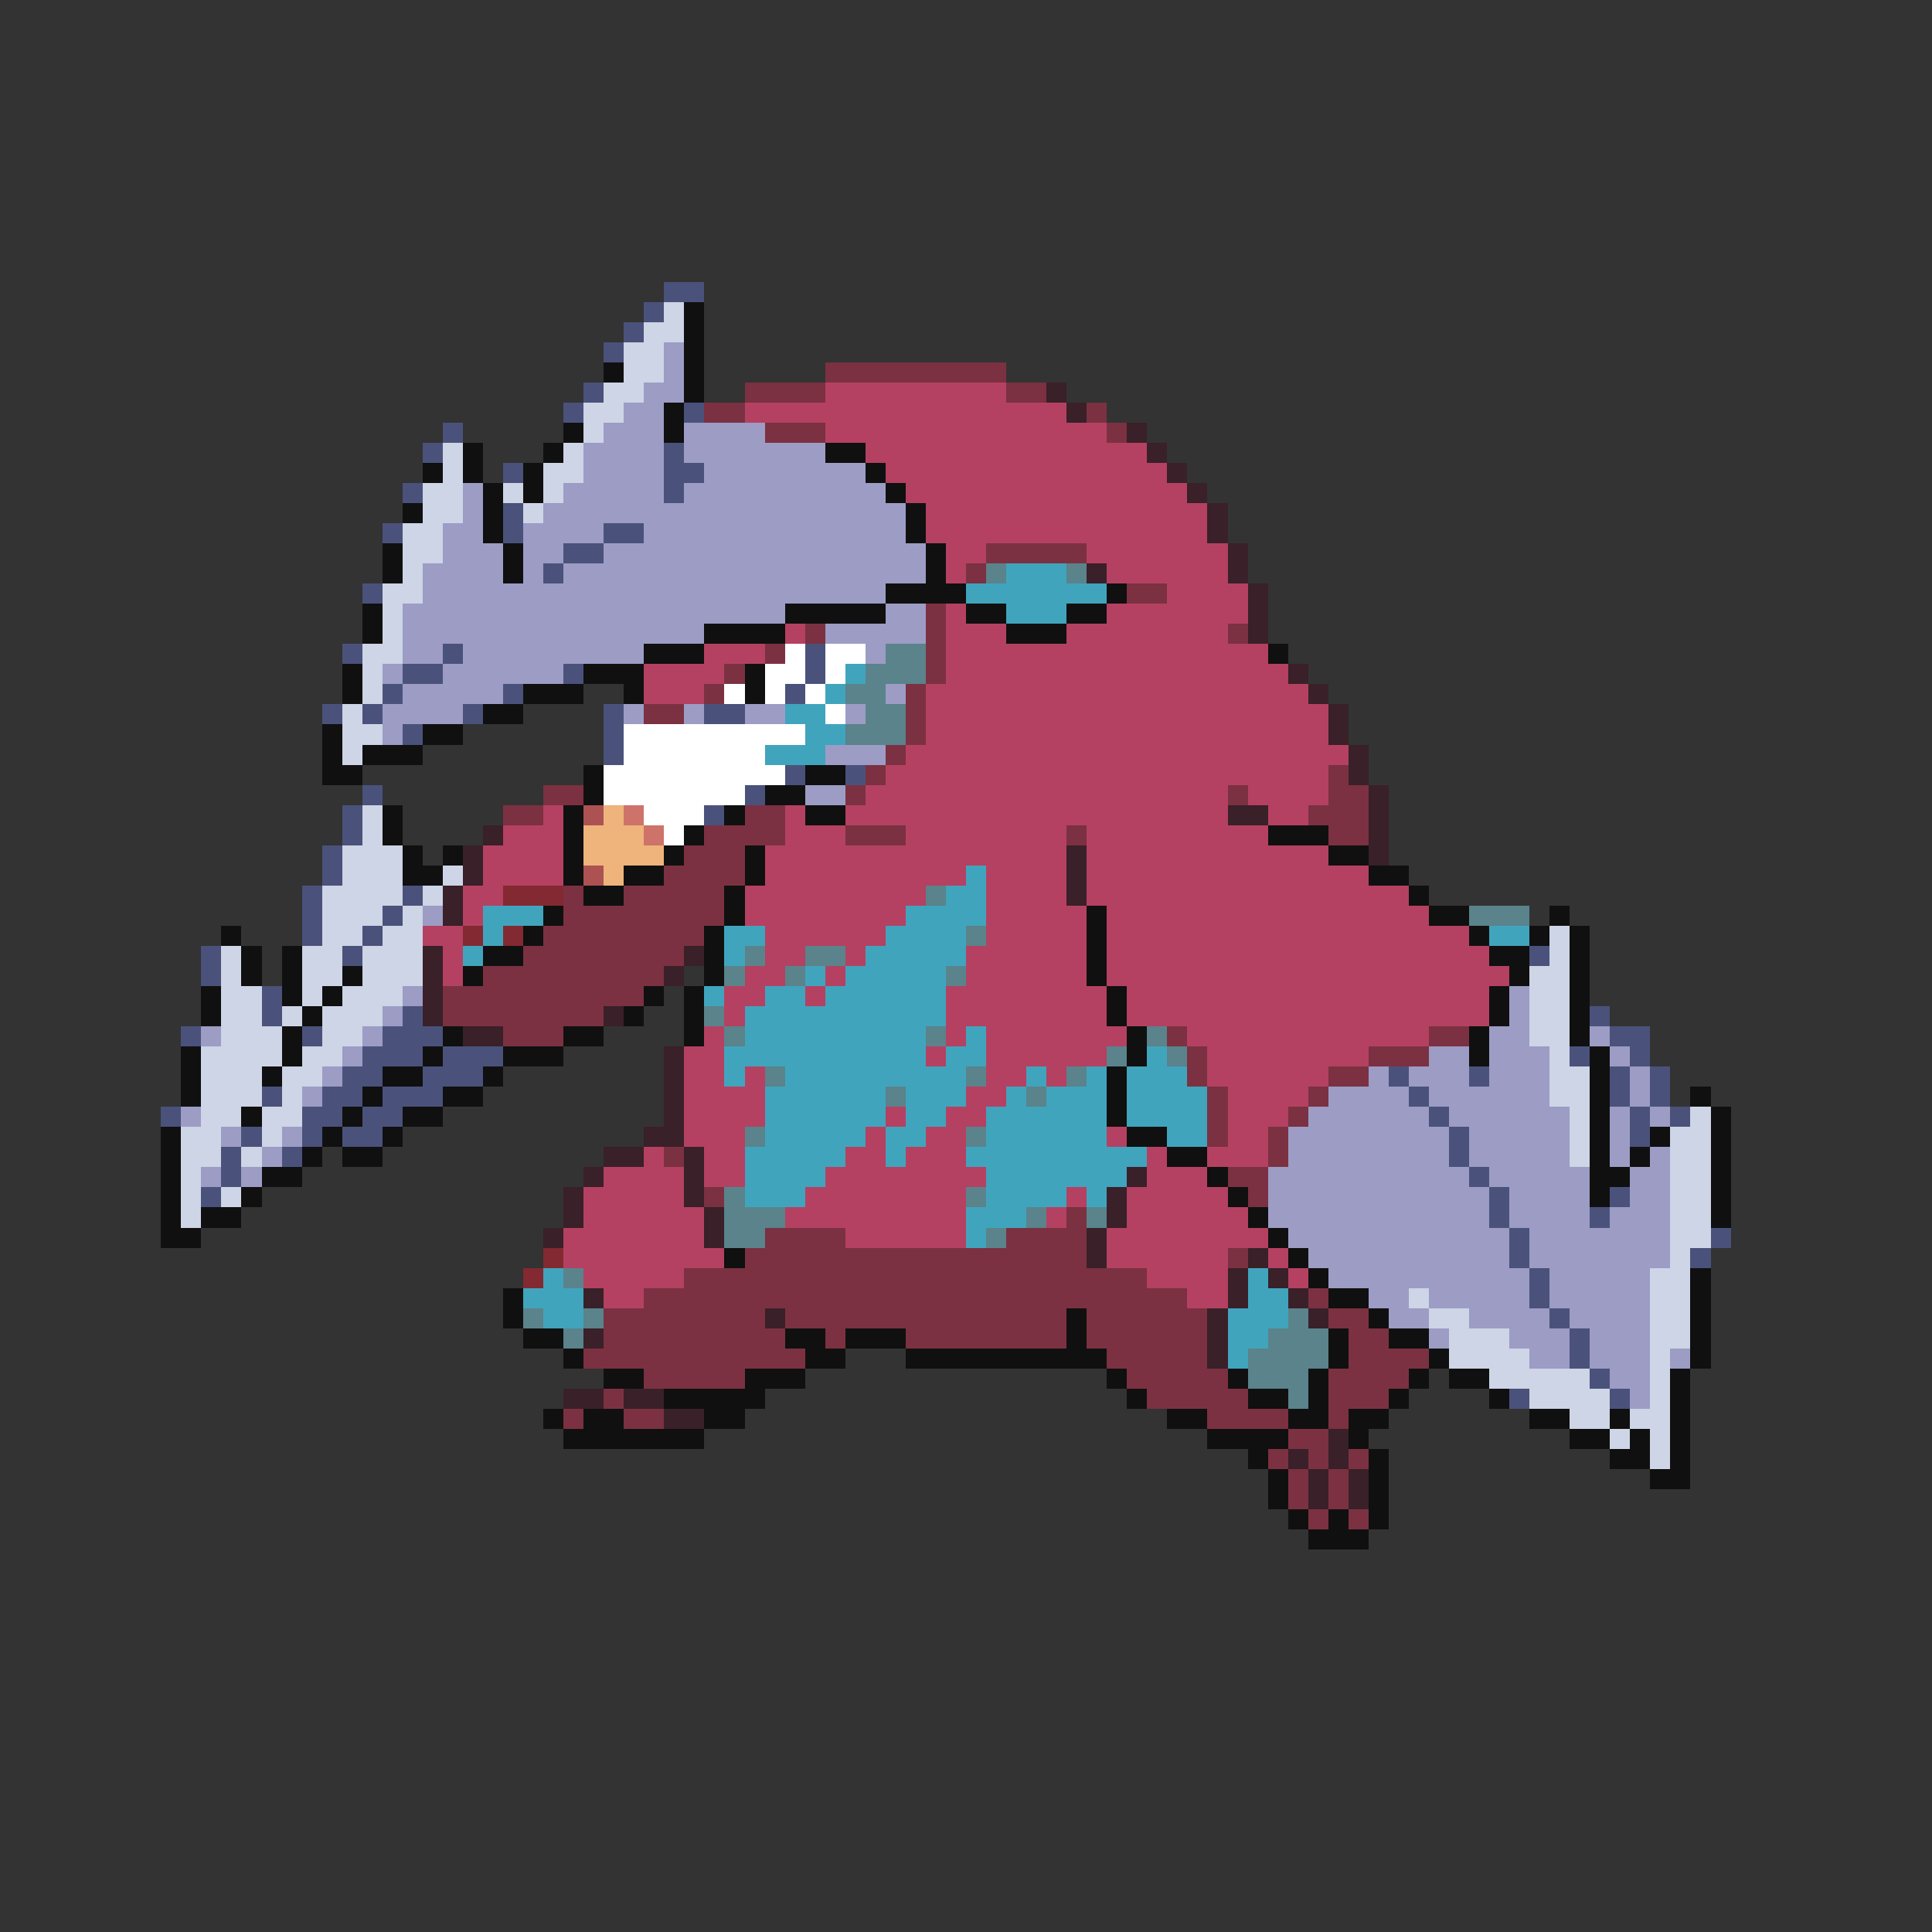 <svg xmlns="http://www.w3.org/2000/svg" viewBox="0 -0.5 96 96" shape-rendering="crispEdges">
<rect x="0" y="-0.5" width="96" height="96" fill="#333333" stroke="none"/>
<path stroke="#4a527b" d="M33 14h2M32 15h1M31 16h1M30 17h1M29 19h1M28 20h1M34 20h1M22 21h1M21 22h1M33 22h1M25 23h1M33 23h2M20 24h1M33 24h1M25 25h1M19 26h1M25 26h1M30 26h2M28 27h2M27 28h1M18 29h1M17 32h1M22 32h1M40 32h1M20 33h2M28 33h1M40 33h1M19 34h1M25 34h1M39 34h1M16 35h1M18 35h1M23 35h1M30 35h1M35 35h2M20 36h1M30 36h1M30 37h1M39 38h1M42 38h1M18 39h1M37 39h1M17 40h1M35 40h1M17 41h1M16 42h1M16 43h1M15 44h1M20 44h1M15 45h1M19 45h1M15 46h1M18 46h1M10 47h1M17 47h1M76 47h1M10 48h1M13 49h1M13 50h1M20 50h1M79 50h1M9 51h1M15 51h1M19 51h3M80 51h2M18 52h3M22 52h3M78 52h1M81 52h1M17 53h2M21 53h3M69 53h1M73 53h1M80 53h1M82 53h1M13 54h1M16 54h2M19 54h3M70 54h1M80 54h1M82 54h1M8 55h1M15 55h2M18 55h2M71 55h1M81 55h1M83 55h1M12 56h1M15 56h1M17 56h2M72 56h1M81 56h1M11 57h1M14 57h1M72 57h1M11 58h1M73 58h1M10 59h1M74 59h1M80 59h1M74 60h1M79 60h1M75 61h1M85 61h1M75 62h1M84 62h1M76 63h1M76 64h1M77 65h1M78 66h1M78 67h1M79 68h1M75 69h1M80 69h1" />
<path stroke="#cdd5e6" d="M33 15h1M32 16h2M31 17h2M31 18h2M30 19h2M29 20h2M29 21h1M22 22h1M28 22h1M22 23h1M27 23h2M21 24h2M25 24h1M27 24h1M21 25h2M26 25h1M20 26h2M20 27h2M20 28h1M19 29h2M19 30h1M19 31h1M18 32h2M18 33h1M18 34h1M17 35h1M17 36h2M17 37h1M18 40h1M18 41h1M17 42h3M17 43h3M22 43h1M16 44h4M21 44h1M16 45h3M20 45h1M16 46h2M19 46h2M77 46h1M11 47h1M15 47h2M18 47h3M77 47h1M11 48h1M15 48h2M18 48h3M76 48h2M11 49h2M15 49h1M17 49h3M76 49h2M11 50h2M14 50h1M16 50h3M76 50h2M11 51h3M16 51h2M76 51h2M10 52h4M15 52h2M77 52h1M10 53h3M14 53h2M77 53h2M10 54h3M14 54h1M77 54h2M10 55h2M13 55h2M78 55h1M84 55h1M9 56h2M13 56h1M78 56h1M83 56h2M9 57h2M12 57h1M78 57h1M83 57h2M9 58h1M83 58h2M9 59h1M11 59h1M83 59h2M9 60h1M83 60h2M83 61h2M83 62h1M82 63h2M70 64h1M82 64h2M71 65h2M82 65h2M72 66h3M82 66h2M72 67h4M82 67h1M74 68h5M82 68h1M76 69h4M82 69h1M78 70h2M81 70h2M80 71h1M82 71h1M82 72h1" />
<path stroke="#101010" d="M34 15h1M34 16h1M34 17h1M30 18h1M34 18h1M34 19h1M33 20h1M28 21h1M33 21h1M23 22h1M27 22h1M41 22h2M21 23h1M23 23h1M26 23h1M43 23h1M24 24h1M26 24h1M44 24h1M20 25h1M24 25h1M45 25h1M24 26h1M45 26h1M19 27h1M25 27h1M46 27h1M19 28h1M25 28h1M46 28h1M44 29h4M55 29h1M18 30h1M39 30h5M48 30h2M53 30h2M18 31h1M35 31h4M50 31h3M32 32h3M63 32h1M17 33h1M29 33h3M37 33h1M17 34h1M26 34h3M31 34h1M37 34h1M24 35h2M16 36h1M21 36h2M16 37h1M18 37h3M16 38h2M29 38h1M40 38h2M29 39h1M38 39h2M19 40h1M28 40h1M36 40h1M40 40h2M19 41h1M28 41h1M34 41h1M63 41h3M20 42h1M22 42h1M28 42h1M33 42h1M37 42h1M66 42h2M20 43h2M28 43h1M31 43h2M37 43h1M68 43h2M29 44h2M36 44h1M70 44h1M27 45h1M36 45h1M54 45h1M71 45h2M77 45h1M11 46h1M26 46h1M35 46h1M54 46h1M73 46h1M76 46h1M78 46h1M12 47h1M14 47h1M24 47h2M35 47h1M54 47h1M74 47h2M78 47h1M12 48h1M14 48h1M17 48h1M23 48h1M35 48h1M54 48h1M75 48h1M78 48h1M10 49h1M14 49h1M16 49h1M32 49h1M34 49h1M55 49h1M74 49h1M78 49h1M10 50h1M15 50h1M31 50h1M34 50h1M55 50h1M74 50h1M78 50h1M14 51h1M22 51h1M28 51h2M34 51h1M56 51h1M73 51h1M78 51h1M9 52h1M14 52h1M21 52h1M25 52h3M56 52h1M73 52h1M79 52h1M9 53h1M13 53h1M19 53h2M24 53h1M55 53h1M79 53h1M9 54h1M18 54h1M22 54h2M55 54h1M79 54h1M84 54h1M12 55h1M17 55h1M20 55h2M55 55h1M79 55h1M85 55h1M8 56h1M16 56h1M19 56h1M56 56h2M79 56h1M82 56h1M85 56h1M8 57h1M15 57h1M17 57h2M58 57h2M79 57h1M81 57h1M85 57h1M8 58h1M13 58h2M60 58h1M79 58h2M85 58h1M8 59h1M12 59h1M61 59h1M79 59h1M85 59h1M8 60h1M10 60h2M62 60h1M85 60h1M8 61h2M63 61h1M36 62h1M64 62h1M65 63h1M84 63h1M25 64h1M66 64h2M84 64h1M25 65h1M53 65h1M68 65h1M84 65h1M26 66h2M39 66h2M42 66h3M53 66h1M66 66h1M69 66h2M84 66h1M28 67h1M40 67h2M45 67h10M66 67h1M71 67h1M84 67h1M30 68h2M37 68h3M55 68h1M61 68h1M65 68h1M70 68h1M72 68h2M83 68h1M33 69h5M56 69h1M62 69h2M65 69h1M69 69h1M74 69h1M83 69h1M27 70h1M29 70h2M35 70h2M58 70h2M64 70h2M67 70h2M76 70h2M80 70h1M83 70h1M28 71h7M60 71h4M67 71h1M78 71h2M81 71h1M83 71h1M62 72h1M68 72h1M80 72h2M83 72h1M63 73h1M68 73h1M82 73h2M63 74h1M68 74h1M64 75h1M66 75h1M68 75h1M65 76h3" />
<path stroke="#9c9cc5" d="M33 17h1M33 18h1M32 19h2M31 20h2M30 21h3M34 21h4M29 22h4M34 22h7M29 23h4M35 23h8M23 24h1M28 24h5M34 24h10M23 25h1M27 25h18M22 26h2M26 26h4M32 26h13M22 27h3M26 27h2M30 27h16M21 28h4M26 28h1M28 28h18M21 29h23M20 30h19M44 30h2M20 31h15M41 31h5M20 32h2M23 32h9M43 32h1M19 33h1M22 33h6M20 34h5M44 34h1M19 35h4M31 35h1M34 35h1M37 35h2M42 35h1M19 36h1M41 37h3M40 39h2M21 45h1M20 49h1M75 49h1M19 50h1M75 50h1M10 51h1M18 51h1M74 51h2M79 51h1M17 52h1M71 52h2M74 52h3M80 52h1M16 53h1M68 53h1M70 53h3M74 53h3M81 53h1M15 54h1M66 54h4M71 54h6M81 54h1M9 55h1M65 55h6M72 55h6M80 55h1M82 55h1M11 56h1M14 56h1M64 56h8M73 56h5M80 56h1M13 57h1M64 57h8M73 57h5M80 57h1M82 57h1M10 58h1M12 58h1M63 58h10M74 58h5M81 58h2M63 59h11M75 59h4M81 59h2M63 60h11M75 60h4M80 60h3M64 61h11M76 61h7M65 62h10M76 62h7M66 63h10M77 63h5M68 64h2M71 64h5M77 64h5M69 65h2M73 65h4M78 65h4M71 66h1M75 66h3M79 66h3M76 67h2M79 67h3M83 67h1M80 68h2M81 69h1" />
<path stroke="#7b3141" d="M41 18h9M37 19h4M50 19h2M35 20h2M54 20h1M38 21h3M55 21h1M49 27h5M48 28h1M56 29h2M46 30h1M40 31h1M46 31h1M61 31h1M38 32h1M46 32h1M36 33h1M46 33h1M35 34h1M45 34h1M32 35h2M45 35h1M45 36h1M44 37h1M43 38h1M66 38h1M27 39h2M42 39h1M61 39h1M66 39h2M25 40h2M37 40h2M65 40h3M35 41h4M42 41h3M53 41h1M66 41h2M34 42h3M33 43h4M28 44h1M31 44h5M28 45h8M27 46h8M26 47h8M24 48h9M22 49h10M22 50h8M25 51h3M58 51h1M71 51h2M59 52h1M68 52h3M59 53h1M66 53h2M60 54h1M65 54h1M60 55h1M64 55h1M60 56h1M63 56h1M33 57h1M63 57h1M61 58h2M35 59h1M62 59h1M53 60h1M38 61h4M50 61h4M37 62h17M61 62h1M34 63h23M32 64h27M65 64h1M30 65h8M39 65h14M54 65h6M66 65h2M30 66h9M41 66h1M45 66h8M54 66h6M67 66h2M29 67h11M55 67h5M67 67h4M32 68h5M56 68h5M66 68h4M30 69h1M57 69h5M66 69h3M28 70h1M31 70h2M60 70h4M66 70h1M64 71h2M63 72h1M65 72h1M67 72h1M64 73h1M66 73h1M64 74h1M66 74h1M65 75h1M67 75h1" />
<path stroke="#b44162" d="M41 19h9M37 20h16M41 21h14M43 22h14M44 23h14M45 24h14M46 25h14M46 26h14M47 27h2M54 27h7M47 28h1M55 28h6M58 29h4M47 30h1M55 30h7M39 31h1M47 31h3M53 31h8M35 32h3M47 32h16M32 33h4M47 33h17M32 34h3M46 34h19M46 35h20M46 36h20M45 37h22M44 38h22M43 39h18M62 39h4M27 40h1M39 40h1M42 40h19M63 40h2M25 41h3M39 41h3M45 41h8M54 41h9M24 42h4M38 42h15M54 42h12M24 43h4M38 43h10M49 43h4M54 43h14M23 44h2M37 44h9M49 44h4M54 44h16M23 45h1M37 45h8M49 45h5M55 45h16M21 46h2M38 46h6M49 46h5M55 46h18M22 47h1M38 47h2M42 47h1M48 47h6M55 47h19M22 48h1M37 48h2M41 48h1M48 48h6M55 48h20M36 49h2M40 49h1M47 49h8M56 49h18M36 50h1M47 50h8M56 50h18M35 51h1M47 51h1M49 51h7M59 51h12M34 52h2M46 52h1M49 52h6M60 52h8M34 53h2M37 53h1M49 53h2M52 53h1M60 53h6M34 54h4M48 54h2M61 54h4M34 55h4M44 55h1M47 55h2M61 55h3M34 56h3M43 56h1M46 56h2M55 56h1M61 56h2M32 57h1M35 57h2M42 57h2M45 57h3M57 57h1M60 57h3M30 58h4M35 58h2M41 58h8M57 58h3M29 59h5M40 59h8M53 59h1M56 59h5M29 60h6M39 60h9M52 60h1M56 60h6M28 61h7M42 61h6M55 61h8M28 62h8M55 62h6M63 62h1M29 63h5M57 63h4M64 63h1M30 64h2M59 64h2" />
<path stroke="#392029" d="M52 19h1M53 20h1M56 21h1M57 22h1M58 23h1M59 24h1M60 25h1M60 26h1M61 27h1M54 28h1M61 28h1M62 29h1M62 30h1M62 31h1M64 33h1M65 34h1M66 35h1M66 36h1M67 37h1M67 38h1M68 39h1M61 40h2M68 40h1M24 41h1M68 41h1M23 42h1M53 42h1M68 42h1M23 43h1M53 43h1M22 44h1M53 44h1M22 45h1M21 47h1M34 47h1M21 48h1M33 48h1M21 49h1M21 50h1M30 50h1M23 51h2M33 52h1M33 53h1M33 54h1M33 55h1M32 56h2M30 57h2M34 57h1M29 58h1M34 58h1M56 58h1M28 59h1M34 59h1M55 59h1M28 60h1M35 60h1M55 60h1M27 61h1M35 61h1M54 61h1M54 62h1M62 62h1M61 63h1M63 63h1M29 64h1M61 64h1M64 64h1M38 65h1M60 65h1M65 65h1M29 66h1M60 66h1M60 67h1M28 69h2M31 69h2M33 70h2M66 71h1M64 72h1M66 72h1M65 73h1M67 73h1M65 74h1M67 74h1" />
<path stroke="#5a838b" d="M49 28h1M53 28h1M44 32h2M43 33h3M42 34h2M43 35h2M42 36h3M46 44h1M73 45h3M48 46h1M37 47h1M40 47h2M36 48h1M39 48h1M47 48h1M35 50h1M36 51h1M46 51h1M57 51h1M55 52h1M58 52h1M38 53h1M48 53h1M53 53h1M44 54h1M51 54h1M37 56h1M48 56h1M36 59h1M48 59h1M36 60h3M51 60h1M54 60h1M36 61h2M49 61h1M28 63h1M26 65h1M29 65h1M64 65h1M28 66h1M63 66h3M62 67h4M62 68h3M64 69h1" />
<path stroke="#41a4bd" d="M50 28h3M48 29h7M50 30h3M42 33h1M41 34h1M39 35h2M40 36h2M38 37h3M48 43h1M47 44h2M24 45h3M45 45h4M24 46h1M36 46h2M44 46h4M74 46h2M23 47h1M36 47h1M43 47h5M40 48h1M42 48h5M35 49h1M38 49h2M41 49h6M37 50h10M37 51h9M48 51h1M36 52h10M47 52h2M57 52h1M36 53h1M39 53h9M51 53h1M54 53h1M56 53h3M38 54h6M45 54h3M50 54h1M52 54h3M56 54h4M38 55h6M45 55h2M49 55h6M56 55h4M38 56h5M44 56h2M49 56h6M58 56h2M37 57h5M44 57h1M48 57h9M37 58h4M49 58h7M37 59h3M49 59h4M54 59h1M48 60h3M48 61h1M27 63h1M62 63h1M26 64h3M62 64h2M27 65h2M61 65h3M61 66h2M61 67h1" />
<path stroke="#ffffff" d="M39 32h1M41 32h2M38 33h2M41 33h1M36 34h1M38 34h1M40 34h1M41 35h1M31 36h9M31 37h7M30 38h9M30 39h7M32 40h3M33 41h1" />
<path stroke="#ac5252" d="M29 40h1M29 43h1" />
<path stroke="#eeb47b" d="M30 40h1M29 41h3M29 42h4M30 43h1" />
<path stroke="#cd736a" d="M31 40h1M32 41h1" />
<path stroke="#832931" d="M25 44h3M23 46h1M25 46h1M27 62h1M26 63h1" />
</svg>